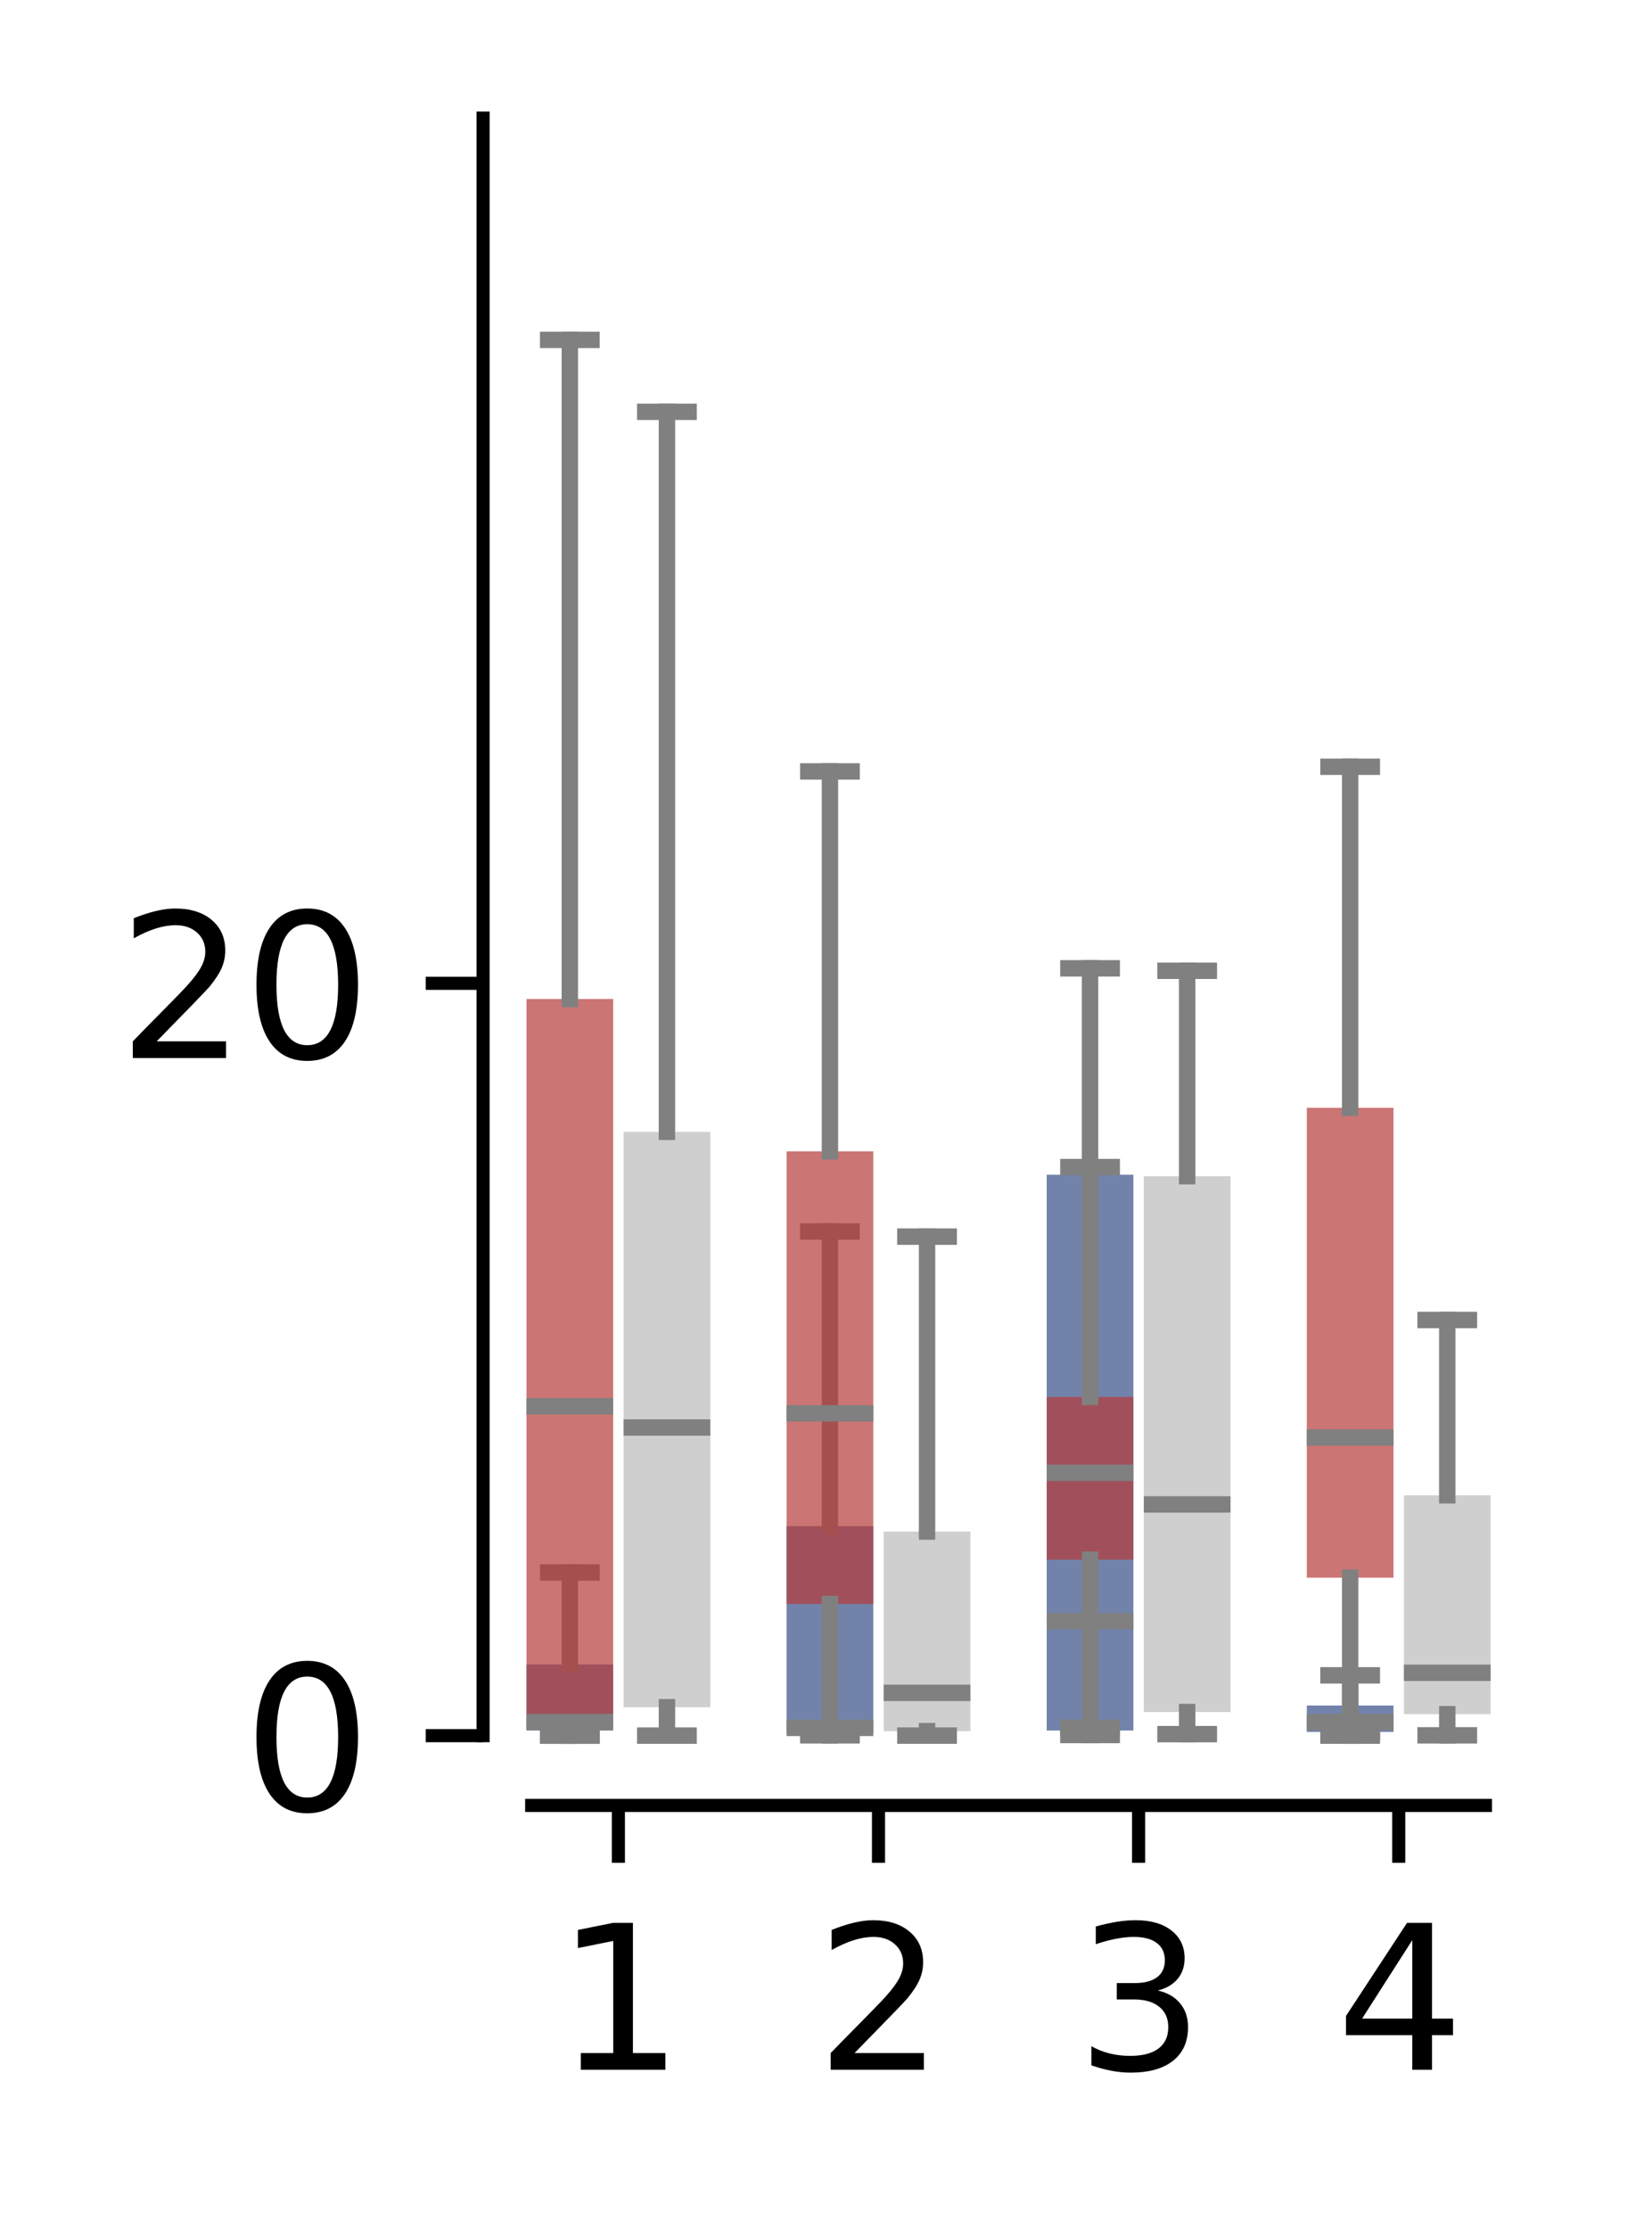 <?xml version="1.0" encoding="utf-8" standalone="no"?>
<!DOCTYPE svg PUBLIC "-//W3C//DTD SVG 1.1//EN"
  "http://www.w3.org/Graphics/SVG/1.1/DTD/svg11.dtd">
<svg xmlns:xlink="http://www.w3.org/1999/xlink" width="100.77pt" height="135.905pt" viewBox="0 0 100.77 135.905" xmlns="http://www.w3.org/2000/svg" version="1.1">
 <defs>
  <style type="text/css">*{stroke-linejoin: round; stroke-linecap: butt}</style>
 </defs>
 <g id="figure_1">
  <g id="patch_1">
   <path d="M 0 135.905 
L 100.77 135.905 
L 100.77 0 
L 0 0 
L 0 135.905 
z
" style="fill: none"/>
  </g>
  <g id="axes_1">
   <g id="patch_2">
    <path d="M 29.47 110.091 
L 93.57 110.091 
L 93.57 16.47 
L 29.47 16.47 
L 29.47 110.091 
z
" style="fill: none"/>
   </g>
   <g id="matplotlib.axis_1">
    <g id="xtick_1">
     <g id="line2d_1">
      <defs>
       <path id="ma83db970d7" d="M 0 0 
L 0 3.5 
" style="stroke: #000000; stroke-width: 0.8"/>
      </defs>
      <g>
       <use xlink:href="#ma83db970d7" x="37.72" y="110.091" style="stroke: #000000; stroke-width: 0.8"/>
      </g>
     </g>
     <g id="text_1">
      <!-- 1 -->
      <g transform="translate(33.903 126.209) scale(0.12 -0.12)">
       <defs>
        <path id="DejaVuSans-31" d="M 794 531 
L 1825 531 
L 1825 4091 
L 703 3866 
L 703 4441 
L 1819 4666 
L 2450 4666 
L 2450 531 
L 3481 531 
L 3481 0 
L 794 0 
L 794 531 
z
" transform="scale(0.016)"/>
       </defs>
       <use xlink:href="#DejaVuSans-31"/>
      </g>
     </g>
    </g>
    <g id="xtick_2">
     <g id="line2d_2">
      <g>
       <use xlink:href="#ma83db970d7" x="53.587" y="110.091" style="stroke: #000000; stroke-width: 0.8"/>
      </g>
     </g>
     <g id="text_2">
      <!-- 2 -->
      <g transform="translate(49.769 126.209) scale(0.12 -0.12)">
       <defs>
        <path id="DejaVuSans-32" d="M 1228 531 
L 3431 531 
L 3431 0 
L 469 0 
L 469 531 
Q 828 903 1448 1529 
Q 2069 2156 2228 2338 
Q 2531 2678 2651 2914 
Q 2772 3150 2772 3378 
Q 2772 3750 2511 3984 
Q 2250 4219 1831 4219 
Q 1534 4219 1204 4116 
Q 875 4013 500 3803 
L 500 4441 
Q 881 4594 1212 4672 
Q 1544 4750 1819 4750 
Q 2544 4750 2975 4387 
Q 3406 4025 3406 3419 
Q 3406 3131 3298 2873 
Q 3191 2616 2906 2266 
Q 2828 2175 2409 1742 
Q 1991 1309 1228 531 
z
" transform="scale(0.016)"/>
       </defs>
       <use xlink:href="#DejaVuSans-32"/>
      </g>
     </g>
    </g>
    <g id="xtick_3">
     <g id="line2d_3">
      <g>
       <use xlink:href="#ma83db970d7" x="69.453" y="110.091" style="stroke: #000000; stroke-width: 0.8"/>
      </g>
     </g>
     <g id="text_3">
      <!-- 3 -->
      <g transform="translate(65.636 126.209) scale(0.12 -0.12)">
       <defs>
        <path id="DejaVuSans-33" d="M 2597 2516 
Q 3050 2419 3304 2112 
Q 3559 1806 3559 1356 
Q 3559 666 3084 287 
Q 2609 -91 1734 -91 
Q 1441 -91 1130 -33 
Q 819 25 488 141 
L 488 750 
Q 750 597 1062 519 
Q 1375 441 1716 441 
Q 2309 441 2620 675 
Q 2931 909 2931 1356 
Q 2931 1769 2642 2001 
Q 2353 2234 1838 2234 
L 1294 2234 
L 1294 2753 
L 1863 2753 
Q 2328 2753 2575 2939 
Q 2822 3125 2822 3475 
Q 2822 3834 2567 4026 
Q 2313 4219 1838 4219 
Q 1578 4219 1281 4162 
Q 984 4106 628 3988 
L 628 4550 
Q 988 4650 1302 4700 
Q 1616 4750 1894 4750 
Q 2613 4750 3031 4423 
Q 3450 4097 3450 3541 
Q 3450 3153 3228 2886 
Q 3006 2619 2597 2516 
z
" transform="scale(0.016)"/>
       </defs>
       <use xlink:href="#DejaVuSans-33"/>
      </g>
     </g>
    </g>
    <g id="xtick_4">
     <g id="line2d_4">
      <g>
       <use xlink:href="#ma83db970d7" x="85.32" y="110.091" style="stroke: #000000; stroke-width: 0.8"/>
      </g>
     </g>
     <g id="text_4">
      <!-- 4 -->
      <g transform="translate(81.502 126.209) scale(0.12 -0.12)">
       <defs>
        <path id="DejaVuSans-34" d="M 2419 4116 
L 825 1625 
L 2419 1625 
L 2419 4116 
z
M 2253 4666 
L 3047 4666 
L 3047 1625 
L 3713 1625 
L 3713 1100 
L 3047 1100 
L 3047 0 
L 2419 0 
L 2419 1100 
L 313 1100 
L 313 1709 
L 2253 4666 
z
" transform="scale(0.016)"/>
       </defs>
       <use xlink:href="#DejaVuSans-34"/>
      </g>
     </g>
    </g>
   </g>
   <g id="matplotlib.axis_2">
    <g id="ytick_1">
     <g id="line2d_5">
      <defs>
       <path id="mb9e6f527e8" d="M 0 0 
L -3.5 0 
" style="stroke: #000000; stroke-width: 0.8"/>
      </defs>
      <g>
       <use xlink:href="#mb9e6f527e8" x="29.47" y="105.836" style="stroke: #000000; stroke-width: 0.8"/>
      </g>
     </g>
     <g id="text_5">
      <!-- 0 -->
      <g transform="translate(14.835 110.395) scale(0.12 -0.12)">
       <defs>
        <path id="DejaVuSans-30" d="M 2034 4250 
Q 1547 4250 1301 3770 
Q 1056 3291 1056 2328 
Q 1056 1369 1301 889 
Q 1547 409 2034 409 
Q 2525 409 2770 889 
Q 3016 1369 3016 2328 
Q 3016 3291 2770 3770 
Q 2525 4250 2034 4250 
z
M 2034 4750 
Q 2819 4750 3233 4129 
Q 3647 3509 3647 2328 
Q 3647 1150 3233 529 
Q 2819 -91 2034 -91 
Q 1250 -91 836 529 
Q 422 1150 422 2328 
Q 422 3509 836 4129 
Q 1250 4750 2034 4750 
z
" transform="scale(0.016)"/>
       </defs>
       <use xlink:href="#DejaVuSans-30"/>
      </g>
     </g>
    </g>
    <g id="ytick_2">
     <g id="line2d_6">
      <g>
       <use xlink:href="#mb9e6f527e8" x="29.47" y="59.959" style="stroke: #000000; stroke-width: 0.8"/>
      </g>
     </g>
     <g id="text_6">
      <!-- 20 -->
      <g transform="translate(7.2 64.518) scale(0.12 -0.12)">
       <use xlink:href="#DejaVuSans-32"/>
       <use xlink:href="#DejaVuSans-30" x="63.623"/>
      </g>
     </g>
    </g>
   </g>
   <g id="patch_3">
    <path d="M 32.114 105.52 
L 37.403 105.52 
L 37.403 101.491 
L 32.114 101.491 
L 32.114 105.52 
z
" clip-path="url(#pa5e58ab645)" style="fill: #374f88; opacity: 0.7"/>
   </g>
   <g id="line2d_7">
    <path d="M 34.759 105.52 
L 34.759 105.835 
" clip-path="url(#pa5e58ab645)" style="fill: none; stroke: #808080; stroke-linecap: square"/>
   </g>
   <g id="line2d_8">
    <path d="M 34.759 101.491 
L 34.759 95.884 
" clip-path="url(#pa5e58ab645)" style="fill: none; stroke: #808080; stroke-linecap: square"/>
   </g>
   <g id="line2d_9">
    <path d="M 33.437 105.835 
L 36.081 105.835 
" clip-path="url(#pa5e58ab645)" style="fill: none; stroke: #808080; stroke-linecap: square"/>
   </g>
   <g id="line2d_10">
    <path d="M 33.437 95.884 
L 36.081 95.884 
" clip-path="url(#pa5e58ab645)" style="fill: none; stroke: #808080; stroke-linecap: square"/>
   </g>
   <g id="patch_4">
    <path d="M 32.114 105.31 
L 37.403 105.31 
L 37.403 60.917 
L 32.114 60.917 
L 32.114 105.31 
z
" clip-path="url(#pa5e58ab645)" style="fill: #b53b3a; opacity: 0.7"/>
   </g>
   <g id="line2d_11">
    <path d="M 34.759 105.31 
L 34.759 105.836 
" clip-path="url(#pa5e58ab645)" style="fill: none; stroke: #808080; stroke-linecap: square"/>
   </g>
   <g id="line2d_12">
    <path d="M 34.759 60.917 
L 34.759 20.725 
" clip-path="url(#pa5e58ab645)" style="fill: none; stroke: #808080; stroke-linecap: square"/>
   </g>
   <g id="line2d_13">
    <path d="M 33.437 105.836 
L 36.081 105.836 
" clip-path="url(#pa5e58ab645)" style="fill: none; stroke: #808080; stroke-linecap: square"/>
   </g>
   <g id="line2d_14">
    <path d="M 33.437 20.725 
L 36.081 20.725 
" clip-path="url(#pa5e58ab645)" style="fill: none; stroke: #808080; stroke-linecap: square"/>
   </g>
   <g id="patch_5">
    <path d="M 38.038 104.103 
L 43.327 104.103 
L 43.327 69.019 
L 38.038 69.019 
L 38.038 104.103 
z
" clip-path="url(#pa5e58ab645)" style="fill: #afafaf; opacity: 0.6"/>
   </g>
   <g id="line2d_15">
    <path d="M 40.682 104.103 
L 40.682 105.832 
" clip-path="url(#pa5e58ab645)" style="fill: none; stroke: #808080; stroke-linecap: square"/>
   </g>
   <g id="line2d_16">
    <path d="M 40.682 69.019 
L 40.682 25.112 
" clip-path="url(#pa5e58ab645)" style="fill: none; stroke: #808080; stroke-linecap: square"/>
   </g>
   <g id="line2d_17">
    <path d="M 39.36 105.832 
L 42.004 105.832 
" clip-path="url(#pa5e58ab645)" style="fill: none; stroke: #808080; stroke-linecap: square"/>
   </g>
   <g id="line2d_18">
    <path d="M 39.36 25.112 
L 42.004 25.112 
" clip-path="url(#pa5e58ab645)" style="fill: none; stroke: #808080; stroke-linecap: square"/>
   </g>
   <g id="patch_6">
    <path d="M 47.981 105.69 
L 53.27 105.69 
L 53.27 93.061 
L 47.981 93.061 
L 47.981 105.69 
z
" clip-path="url(#pa5e58ab645)" style="fill: #374f88; opacity: 0.7"/>
   </g>
   <g id="line2d_19">
    <path d="M 50.625 105.69 
L 50.625 105.817 
" clip-path="url(#pa5e58ab645)" style="fill: none; stroke: #808080; stroke-linecap: square"/>
   </g>
   <g id="line2d_20">
    <path d="M 50.625 93.061 
L 50.625 75.094 
" clip-path="url(#pa5e58ab645)" style="fill: none; stroke: #808080; stroke-linecap: square"/>
   </g>
   <g id="line2d_21">
    <path d="M 49.303 105.817 
L 51.947 105.817 
" clip-path="url(#pa5e58ab645)" style="fill: none; stroke: #808080; stroke-linecap: square"/>
   </g>
   <g id="line2d_22">
    <path d="M 49.303 75.094 
L 51.947 75.094 
" clip-path="url(#pa5e58ab645)" style="fill: none; stroke: #808080; stroke-linecap: square"/>
   </g>
   <g id="patch_7">
    <path d="M 47.981 97.808 
L 53.27 97.808 
L 53.27 70.204 
L 47.981 70.204 
L 47.981 97.808 
z
" clip-path="url(#pa5e58ab645)" style="fill: #b53b3a; opacity: 0.7"/>
   </g>
   <g id="line2d_23">
    <path d="M 50.625 97.808 
L 50.625 105.54 
" clip-path="url(#pa5e58ab645)" style="fill: none; stroke: #808080; stroke-linecap: square"/>
   </g>
   <g id="line2d_24">
    <path d="M 50.625 70.204 
L 50.625 47.039 
" clip-path="url(#pa5e58ab645)" style="fill: none; stroke: #808080; stroke-linecap: square"/>
   </g>
   <g id="line2d_25">
    <path d="M 49.303 105.54 
L 51.947 105.54 
" clip-path="url(#pa5e58ab645)" style="fill: none; stroke: #808080; stroke-linecap: square"/>
   </g>
   <g id="line2d_26">
    <path d="M 49.303 47.039 
L 51.947 47.039 
" clip-path="url(#pa5e58ab645)" style="fill: none; stroke: #808080; stroke-linecap: square"/>
   </g>
   <g id="patch_8">
    <path d="M 53.904 105.562 
L 59.193 105.562 
L 59.193 93.391 
L 53.904 93.391 
L 53.904 105.562 
z
" clip-path="url(#pa5e58ab645)" style="fill: #afafaf; opacity: 0.6"/>
   </g>
   <g id="line2d_27">
    <path d="M 56.549 105.562 
L 56.549 105.832 
" clip-path="url(#pa5e58ab645)" style="fill: none; stroke: #808080; stroke-linecap: square"/>
   </g>
   <g id="line2d_28">
    <path d="M 56.549 93.391 
L 56.549 75.407 
" clip-path="url(#pa5e58ab645)" style="fill: none; stroke: #808080; stroke-linecap: square"/>
   </g>
   <g id="line2d_29">
    <path d="M 55.226 105.832 
L 57.871 105.832 
" clip-path="url(#pa5e58ab645)" style="fill: none; stroke: #808080; stroke-linecap: square"/>
   </g>
   <g id="line2d_30">
    <path d="M 55.226 75.407 
L 57.871 75.407 
" clip-path="url(#pa5e58ab645)" style="fill: none; stroke: #808080; stroke-linecap: square"/>
   </g>
   <g id="patch_9">
    <path d="M 63.847 105.521 
L 69.136 105.521 
L 69.136 71.633 
L 63.847 71.633 
L 63.847 105.521 
z
" clip-path="url(#pa5e58ab645)" style="fill: #374f88; opacity: 0.7"/>
   </g>
   <g id="line2d_31">
    <path d="M 66.491 105.521 
L 66.491 105.797 
" clip-path="url(#pa5e58ab645)" style="fill: none; stroke: #808080; stroke-linecap: square"/>
   </g>
   <g id="line2d_32">
    <path d="M 66.491 71.633 
L 66.491 59.047 
" clip-path="url(#pa5e58ab645)" style="fill: none; stroke: #808080; stroke-linecap: square"/>
   </g>
   <g id="line2d_33">
    <path d="M 65.169 105.797 
L 67.814 105.797 
" clip-path="url(#pa5e58ab645)" style="fill: none; stroke: #808080; stroke-linecap: square"/>
   </g>
   <g id="line2d_34">
    <path d="M 65.169 59.047 
L 67.814 59.047 
" clip-path="url(#pa5e58ab645)" style="fill: none; stroke: #808080; stroke-linecap: square"/>
   </g>
   <g id="patch_10">
    <path d="M 63.847 95.105 
L 69.136 95.105 
L 69.136 85.182 
L 63.847 85.182 
L 63.847 95.105 
z
" clip-path="url(#pa5e58ab645)" style="fill: #b53b3a; opacity: 0.7"/>
   </g>
   <g id="line2d_35">
    <path d="M 66.491 95.105 
L 66.491 105.352 
" clip-path="url(#pa5e58ab645)" style="fill: none; stroke: #808080; stroke-linecap: square"/>
   </g>
   <g id="line2d_36">
    <path d="M 66.491 85.182 
L 66.491 71.166 
" clip-path="url(#pa5e58ab645)" style="fill: none; stroke: #808080; stroke-linecap: square"/>
   </g>
   <g id="line2d_37">
    <path d="M 65.169 105.352 
L 67.814 105.352 
" clip-path="url(#pa5e58ab645)" style="fill: none; stroke: #808080; stroke-linecap: square"/>
   </g>
   <g id="line2d_38">
    <path d="M 65.169 71.166 
L 67.814 71.166 
" clip-path="url(#pa5e58ab645)" style="fill: none; stroke: #808080; stroke-linecap: square"/>
   </g>
   <g id="patch_11">
    <path d="M 69.77 104.396 
L 75.059 104.396 
L 75.059 71.722 
L 69.77 71.722 
L 69.77 104.396 
z
" clip-path="url(#pa5e58ab645)" style="fill: #afafaf; opacity: 0.6"/>
   </g>
   <g id="line2d_39">
    <path d="M 72.415 104.396 
L 72.415 105.744 
" clip-path="url(#pa5e58ab645)" style="fill: none; stroke: #808080; stroke-linecap: square"/>
   </g>
   <g id="line2d_40">
    <path d="M 72.415 71.722 
L 72.415 59.196 
" clip-path="url(#pa5e58ab645)" style="fill: none; stroke: #808080; stroke-linecap: square"/>
   </g>
   <g id="line2d_41">
    <path d="M 71.093 105.744 
L 73.737 105.744 
" clip-path="url(#pa5e58ab645)" style="fill: none; stroke: #808080; stroke-linecap: square"/>
   </g>
   <g id="line2d_42">
    <path d="M 71.093 59.196 
L 73.737 59.196 
" clip-path="url(#pa5e58ab645)" style="fill: none; stroke: #808080; stroke-linecap: square"/>
   </g>
   <g id="patch_12">
    <path d="M 79.713 105.609 
L 85.002 105.609 
L 85.002 103.997 
L 79.713 103.997 
L 79.713 105.609 
z
" clip-path="url(#pa5e58ab645)" style="fill: #374f88; opacity: 0.7"/>
   </g>
   <g id="line2d_43">
    <path d="M 82.358 105.609 
L 82.358 105.834 
" clip-path="url(#pa5e58ab645)" style="fill: none; stroke: #808080; stroke-linecap: square"/>
   </g>
   <g id="line2d_44">
    <path d="M 82.358 103.997 
L 82.358 102.158 
" clip-path="url(#pa5e58ab645)" style="fill: none; stroke: #808080; stroke-linecap: square"/>
   </g>
   <g id="line2d_45">
    <path d="M 81.036 105.834 
L 83.68 105.834 
" clip-path="url(#pa5e58ab645)" style="fill: none; stroke: #808080; stroke-linecap: square"/>
   </g>
   <g id="line2d_46">
    <path d="M 81.036 102.158 
L 83.68 102.158 
" clip-path="url(#pa5e58ab645)" style="fill: none; stroke: #808080; stroke-linecap: square"/>
   </g>
   <g id="patch_13">
    <path d="M 79.713 96.203 
L 85.002 96.203 
L 85.002 67.552 
L 79.713 67.552 
L 79.713 96.203 
z
" clip-path="url(#pa5e58ab645)" style="fill: #b53b3a; opacity: 0.7"/>
   </g>
   <g id="line2d_47">
    <path d="M 82.358 96.203 
L 82.358 105.627 
" clip-path="url(#pa5e58ab645)" style="fill: none; stroke: #808080; stroke-linecap: square"/>
   </g>
   <g id="line2d_48">
    <path d="M 82.358 67.552 
L 82.358 46.755 
" clip-path="url(#pa5e58ab645)" style="fill: none; stroke: #808080; stroke-linecap: square"/>
   </g>
   <g id="line2d_49">
    <path d="M 81.036 105.627 
L 83.68 105.627 
" clip-path="url(#pa5e58ab645)" style="fill: none; stroke: #808080; stroke-linecap: square"/>
   </g>
   <g id="line2d_50">
    <path d="M 81.036 46.755 
L 83.68 46.755 
" clip-path="url(#pa5e58ab645)" style="fill: none; stroke: #808080; stroke-linecap: square"/>
   </g>
   <g id="patch_14">
    <path d="M 85.637 104.526 
L 90.926 104.526 
L 90.926 91.182 
L 85.637 91.182 
L 85.637 104.526 
z
" clip-path="url(#pa5e58ab645)" style="fill: #afafaf; opacity: 0.6"/>
   </g>
   <g id="line2d_51">
    <path d="M 88.281 104.526 
L 88.281 105.816 
" clip-path="url(#pa5e58ab645)" style="fill: none; stroke: #808080; stroke-linecap: square"/>
   </g>
   <g id="line2d_52">
    <path d="M 88.281 91.182 
L 88.281 80.491 
" clip-path="url(#pa5e58ab645)" style="fill: none; stroke: #808080; stroke-linecap: square"/>
   </g>
   <g id="line2d_53">
    <path d="M 86.959 105.816 
L 89.603 105.816 
" clip-path="url(#pa5e58ab645)" style="fill: none; stroke: #808080; stroke-linecap: square"/>
   </g>
   <g id="line2d_54">
    <path d="M 86.959 80.491 
L 89.603 80.491 
" clip-path="url(#pa5e58ab645)" style="fill: none; stroke: #808080; stroke-linecap: square"/>
   </g>
   <g id="line2d_55">
    <path d="M 32.114 105.002 
L 37.403 105.002 
" clip-path="url(#pa5e58ab645)" style="fill: none; stroke: #808080"/>
   </g>
   <g id="line2d_56">
    <path d="M 32.114 85.753 
L 37.403 85.753 
" clip-path="url(#pa5e58ab645)" style="fill: none; stroke: #808080"/>
   </g>
   <g id="line2d_57">
    <path d="M 38.038 87.047 
L 43.327 87.047 
" clip-path="url(#pa5e58ab645)" style="fill: none; stroke: #808080"/>
   </g>
   <g id="line2d_58">
    <path d="M 47.981 105.362 
L 53.27 105.362 
" clip-path="url(#pa5e58ab645)" style="fill: none; stroke: #808080"/>
   </g>
   <g id="line2d_59">
    <path d="M 47.981 86.184 
L 53.27 86.184 
" clip-path="url(#pa5e58ab645)" style="fill: none; stroke: #808080"/>
   </g>
   <g id="line2d_60">
    <path d="M 53.904 103.227 
L 59.193 103.227 
" clip-path="url(#pa5e58ab645)" style="fill: none; stroke: #808080"/>
   </g>
   <g id="line2d_61">
    <path d="M 63.847 98.855 
L 69.136 98.855 
" clip-path="url(#pa5e58ab645)" style="fill: none; stroke: #808080"/>
   </g>
   <g id="line2d_62">
    <path d="M 63.847 89.809 
L 69.136 89.809 
" clip-path="url(#pa5e58ab645)" style="fill: none; stroke: #808080"/>
   </g>
   <g id="line2d_63">
    <path d="M 69.77 91.735 
L 75.059 91.735 
" clip-path="url(#pa5e58ab645)" style="fill: none; stroke: #808080"/>
   </g>
   <g id="line2d_64">
    <path d="M 79.713 105.011 
L 85.002 105.011 
" clip-path="url(#pa5e58ab645)" style="fill: none; stroke: #808080"/>
   </g>
   <g id="line2d_65">
    <path d="M 79.713 87.65 
L 85.002 87.65 
" clip-path="url(#pa5e58ab645)" style="fill: none; stroke: #808080"/>
   </g>
   <g id="line2d_66">
    <path d="M 85.637 102.003 
L 90.926 102.003 
" clip-path="url(#pa5e58ab645)" style="fill: none; stroke: #808080"/>
   </g>
   <g id="patch_15">
    <path d="M 29.47 105.836 
L 29.47 7.2 
" style="fill: none; stroke: #000000; stroke-width: 0.8; stroke-linejoin: miter; stroke-linecap: square"/>
   </g>
   <g id="patch_16">
    <path d="M 32.432 110.091 
L 90.608 110.091 
" style="fill: none; stroke: #000000; stroke-width: 0.8; stroke-linejoin: miter; stroke-linecap: square"/>
   </g>
  </g>
 </g>
 <defs>
  <clipPath id="pa5e58ab645">
   <rect x="29.47" y="16.47" width="64.1" height="93.621"/>
  </clipPath>
 </defs>
</svg>
